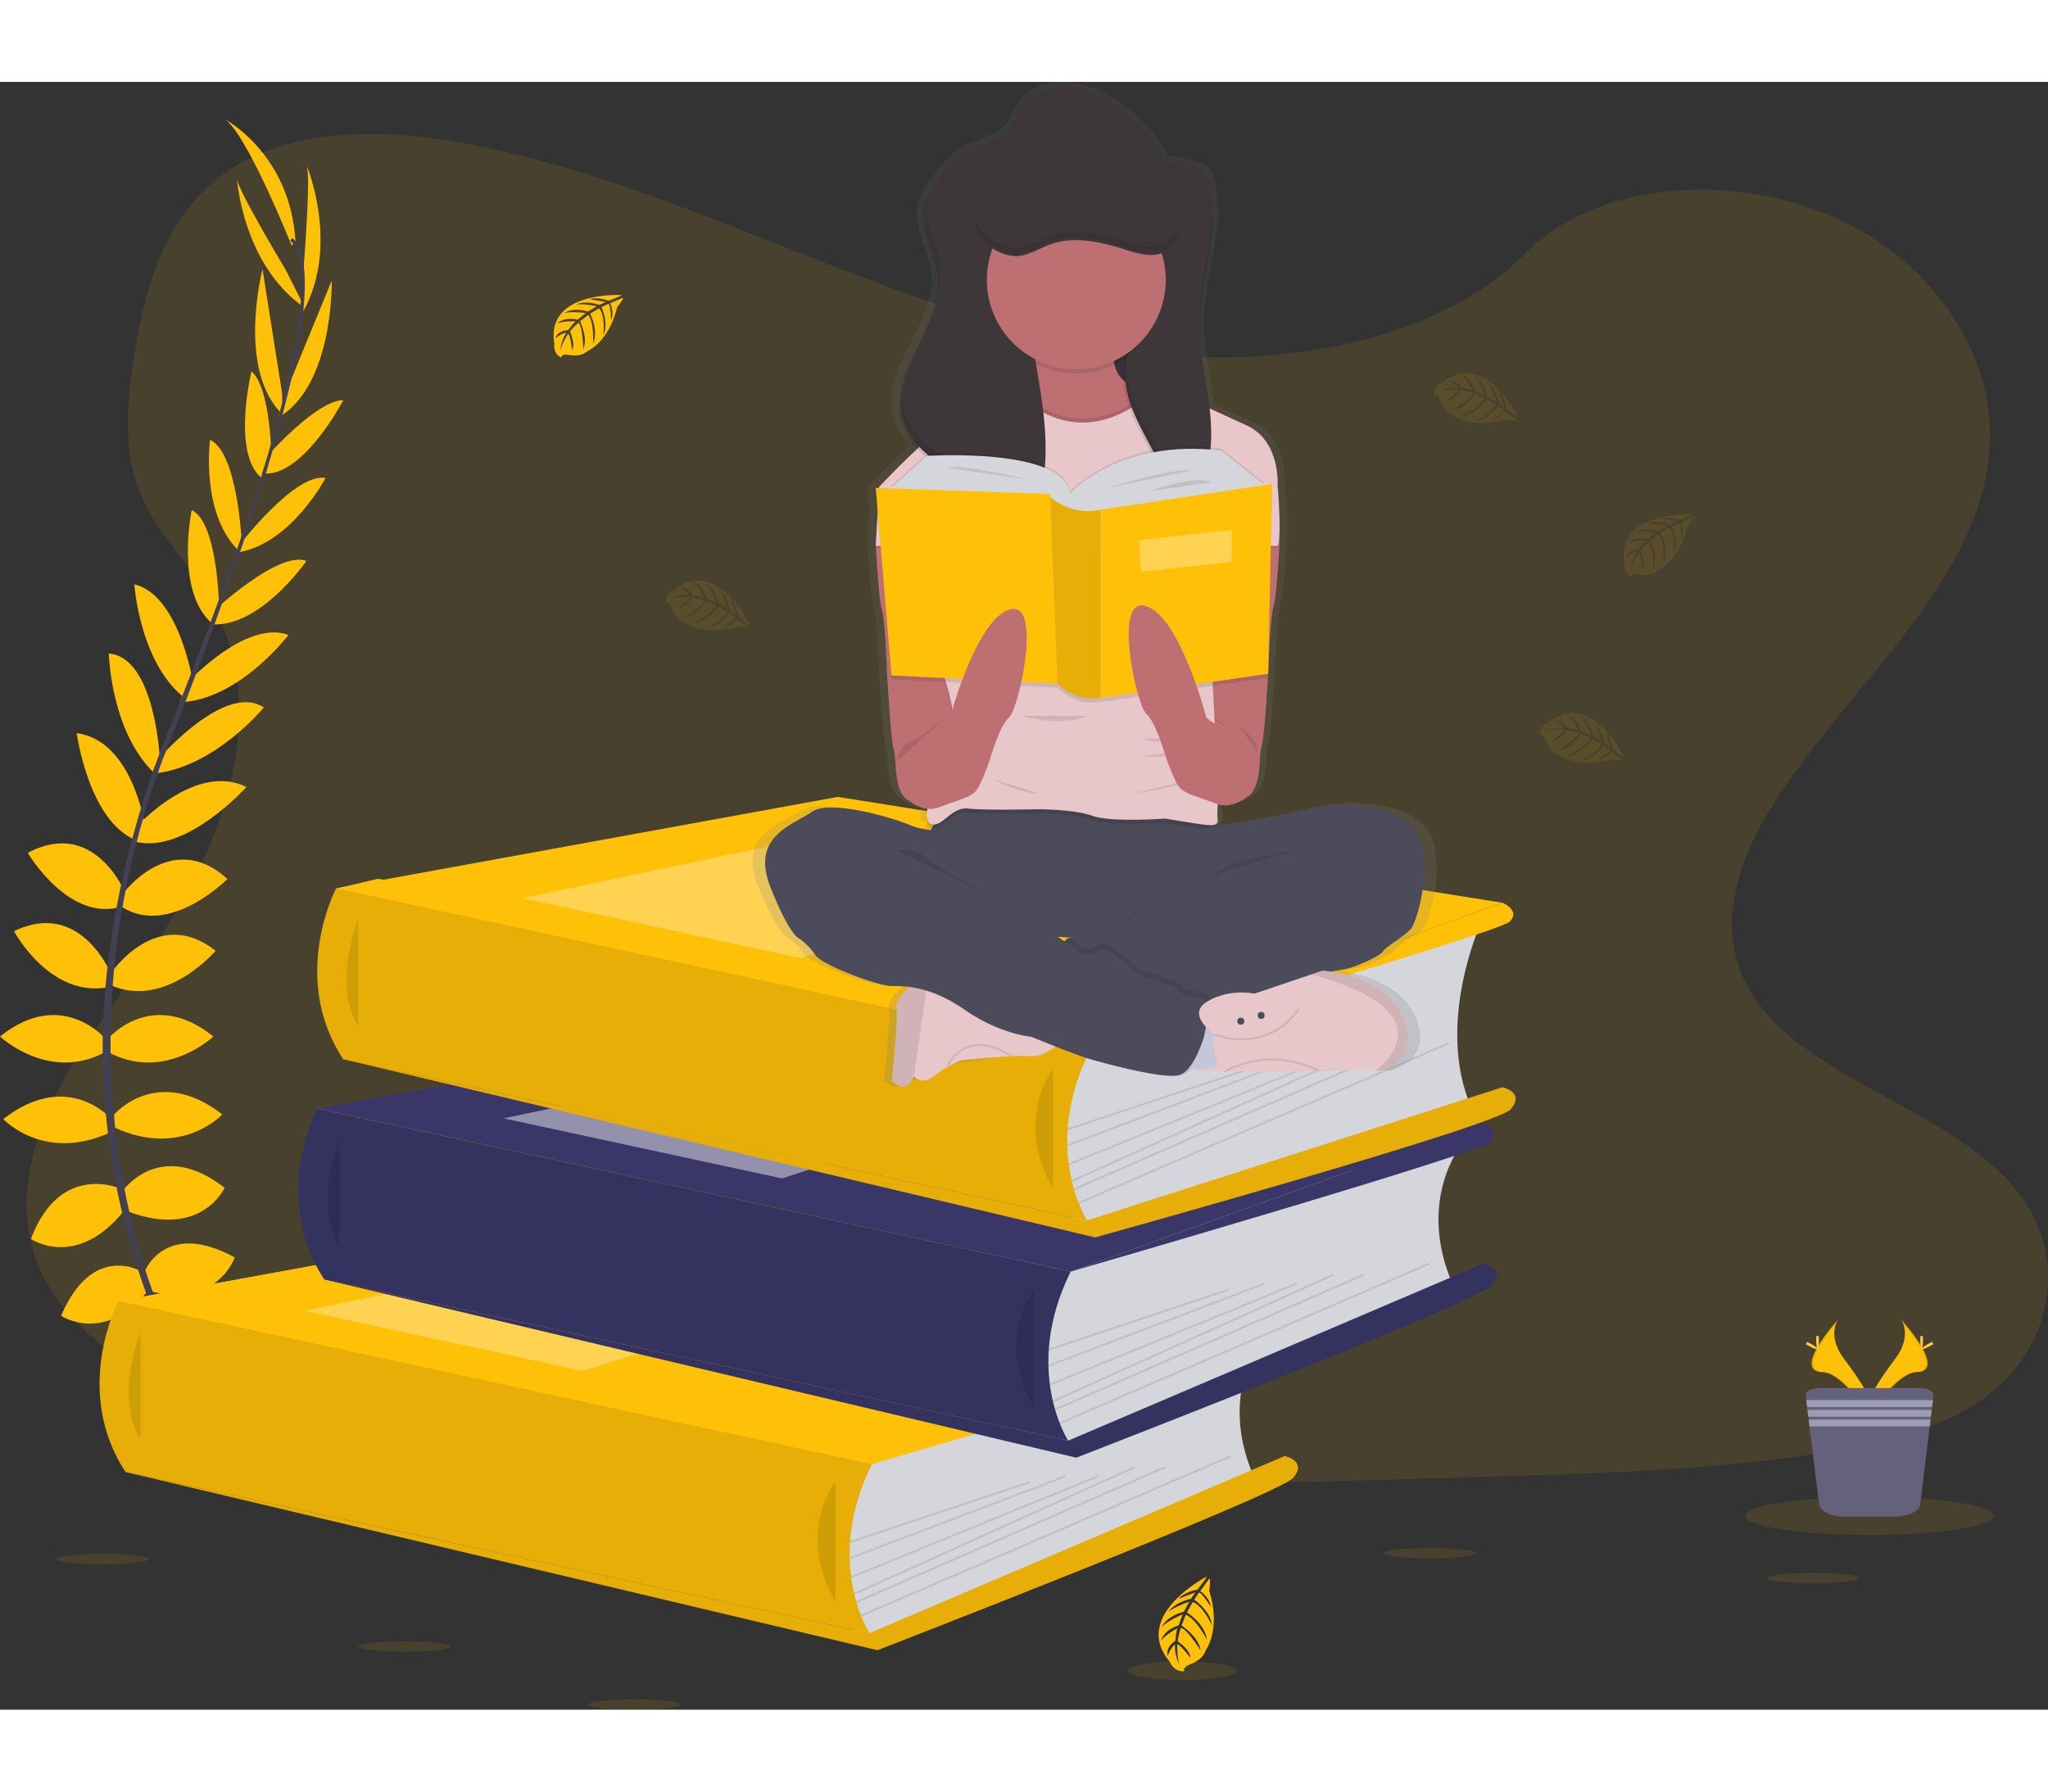 <svg id="2cf41747-0c0c-4d70-aad4-093c093adad4" data-name="Layer 1" xmlns="http://www.w3.org/2000/svg" xmlns:xlink="http://www.w3.org/1999/xlink" width="800" height="700" viewBox="0 0 1022.84 813.16"><rect x="0" y="0" width="1022.84" height="813.16" fill="#333333" stroke="none"/><defs><linearGradient id="3cf802be-0480-4c68-848a-073112220499" x1="635.22" y1="545.34" x2="635.22" y2="43.42" gradientUnits="userSpaceOnUse"><stop offset="0" stop-color="gray" stop-opacity="0.25"/><stop offset="0.54" stop-color="gray" stop-opacity="0.12"/><stop offset="1" stop-color="gray" stop-opacity="0.1"/></linearGradient></defs><title>book lover</title><path d="M688.44,180.84c-64.72-2.25-126.37-23.14-185.23-46S386.05,86.65,322.88,74.54c-40.63-7.79-87.1-8.89-119.83,12.89-31.51,21-41.69,57.15-47.16,90.73-4.12,25.26-6.54,51.84,4.75,75.49,7.83,16.42,21.74,30.22,31.35,46,33.47,54.72,9.82,122.2-26.45,175.63-17,25.07-36.75,49-49.87,75.66s-19.2,57.25-7.72,84.47c11.39,27,38.52,47.24,67.9,61.49,59.69,28.95,130,37.23,198.61,41.92,151.83,10.39,304.46,5.89,456.69,1.39,56.34-1.67,112.92-3.36,168.34-12.07,30.78-4.84,62.55-12.51,84.9-31.05,28.36-23.53,35.39-63.38,16.39-92.88-31.89-49.49-120-61.78-142.32-114.9-12.26-29.23.34-61.79,18.16-88.91,38.24-58.16,102.33-109.19,105.71-175.67,2.32-45.67-28.5-91.39-76.14-113C956.26,89,887,91.88,850.18,129.37,812.24,168,745.58,182.82,688.44,180.84Z" transform="translate(-88.58 -43.42)" fill="#ffc107" opacity="0.1"/><polygon points="435.45 690.5 93.17 688.83 59.16 609.06 179.42 600.33 158.46 512.87 396.32 482.04 168.55 402.86 188.67 398.08 554.92 457.83 534.75 594.32 505.92 669.33 435.45 690.5" fill="#ffc107"/><path d="M187,698.84s21-3.36,33.6,11.48c0,0-9.24,7.28-29.12-2.8Z" transform="translate(-88.58 -43.42)" fill="#ffc107"/><path d="M184.8,698.51S171.4,715,178,733.36c0,0,10.92-4.37,12.11-26.63Z" transform="translate(-88.58 -43.42)" fill="#ffc107"/><path d="M172.76,671.4s8.4-15.41,42,6.16c0,0-4.48,10.36-19.32,9.52S176.68,679.52,172.76,671.4Z" transform="translate(-88.58 -43.42)" fill="#ffc107"/><path d="M170.59,670.29s-17.43-2-19.12,37.9c0,0,11.05,2.29,18.9-10.33S175,678.16,170.59,670.29Z" transform="translate(-88.58 -43.42)" fill="#ffc107"/><path d="M160.44,638.46s9.8-27.16,45.36-7.84c0,0-8.12,24.92-41.72,17.08Z" transform="translate(-88.58 -43.42)" fill="#ffc107"/><path d="M149.52,597.86s18.48-27.44,51.24-2c0,0-11.48,25.76-48.44,11.76Z" transform="translate(-88.58 -43.42)" fill="#ffc107"/><path d="M145.6,559.22s21.56-25.21,54,0c0,0-20.44,22.12-54,6.44Z" transform="translate(-88.58 -43.42)" fill="#ffc107"/><path d="M142.24,521.69s21.84-26.32,52.92-1.4c0,0-24.64,23.24-52.92,7.56Z" transform="translate(-88.58 -43.42)" fill="#ffc107"/><path d="M144.2,488.37s23-33.88,52.08-10.92c0,0-24.64,29.12-52.08,17.36Z" transform="translate(-88.58 -43.42)" fill="#ffc107"/><path d="M149.52,449.45s24.36-33.6,52.64-7.84c0,0-28.84,29.12-52.64,14Z" transform="translate(-88.58 -43.42)" fill="#ffc107"/><path d="M157.64,414.66s28.84-31.58,54-19c0,0-30.05,33.54-55.26,27.38Z" transform="translate(-88.58 -43.42)" fill="#ffc107"/><path d="M167.72,381.68S201,343,220.36,355.92c0,0-24.52,30-55,33Z" transform="translate(-88.58 -43.42)" fill="#ffc107"/><path d="M182.27,343.43s29.13-31.58,50.41-23.74c0,0-24.92,32.76-54.32,33.6Z" transform="translate(-88.58 -43.42)" fill="#ffc107"/><path d="M195.44,307.65s32.2-30.24,46.2-24.92c0,0-23.24,33.6-47.6,31.64Z" transform="translate(-88.58 -43.42)" fill="#ffc107"/><path d="M208.32,274.61s27.72-36.13,42.85-33.33c0,0-16.81,32.21-42.85,37Z" transform="translate(-88.58 -43.42)" fill="#ffc107"/><path d="M222.3,230.06s24.5-27.69,37.74-27.63c0,0-19.34,37-38.75,36.66Z" transform="translate(-88.58 -43.42)" fill="#ffc107"/><path d="M230.58,200.4l23.67-57.68s1.18,52.14-26.68,68.38Z" transform="translate(-88.58 -43.42)" fill="#ffc107"/><path d="M240.19,136.79s3.92-48.17,1.4-52.09c0,0,16.92,40.05-1.56,73.37Z" transform="translate(-88.58 -43.42)" fill="#ffc107"/><path d="M159.52,637.82s-24.54-15.21-40.43,22c0,0,21.84,14.5,43.32-12.51Z" transform="translate(-88.58 -43.42)" fill="#ffc107"/><path d="M148.73,596.31s-30.1-13.73-44.7,25.12c0,0,23.25,16,47.44-15.3Z" transform="translate(-88.58 -43.42)" fill="#ffc107"/><path d="M144.2,561.53s-21.56-25.21-54,0c0,0,20.44,22.12,54,6.44Z" transform="translate(-88.58 -43.42)" fill="#ffc107"/><path d="M141.5,521.69s-21.84-26.32-52.92-1.4c0,0,24.64,23.24,52.92,7.56Z" transform="translate(-88.58 -43.42)" fill="#ffc107"/><path d="M144.2,489.33s-15.32-37.95-48.62-21.63c0,0,18,33.65,47.26,27.93Z" transform="translate(-88.58 -43.42)" fill="#ffc107"/><path d="M151.45,449.26s-15.23-38.61-49-20.71c0,0,20.68,35.39,47.5,26.67Z" transform="translate(-88.58 -43.42)" fill="#ffc107"/><path d="M160.89,414.85s-6-42.33-34-46.12c0,0,5.94,44.64,30.23,53.75Z" transform="translate(-88.58 -43.42)" fill="#ffc107"/><path d="M168.43,381.76s-2.34-51-25.49-52.78c0,0,.78,38.71,22.88,60Z" transform="translate(-88.58 -43.42)" fill="#ffc107"/><path d="M184.67,342s-6.9-42.41-29-47.59c0,0,2.74,41.07,26.81,58Z" transform="translate(-88.58 -43.42)" fill="#ffc107"/><path d="M198.06,308s-.23-44.18-13.73-50.67c0,0-8.37,40,9.82,56.31Z" transform="translate(-88.58 -43.42)" fill="#ffc107"/><path d="M209.35,274.11s-1.89-45.49-15.87-51.9c0,0-4.78,36,13.78,54.88Z" transform="translate(-88.58 -43.42)" fill="#ffc107"/><path d="M224.25,233.69s-.08-37-10.06-45.68c0,0-9.92,40.53,4.85,53.12Z" transform="translate(-88.58 -43.42)" fill="#ffc107"/><path d="M229.41,198.58,219.7,137s-13.19,50.46,10.17,72.7Z" transform="translate(-88.58 -43.42)" fill="#ffc107"/><path d="M231.3,137.37s-24.92-41.4-24.41-46c0,0,2.65,43.39,34,65Z" transform="translate(-88.58 -43.42)" fill="#ffc107"/><path d="M234.22,125.14s-23.52-58.8-34.16-63.56c0,0,33.6,17.08,36.12,61.88Z" transform="translate(-88.58 -43.42)" fill="#ffc107"/><path d="M221.17,239.44l-1.61-.49c19.85-64.73,24.8-106,13.95-116.35l1.15-1.22C246.17,132.3,241.5,173.12,221.17,239.44Z" transform="translate(-88.58 -43.42)" fill="#444053"/><path d="M166.51,391l-2.38-.85c2.11-5.93,4.38-11.95,6.76-17.88,20.72-51.64,38.36-99.68,49.67-136.56l2.07-1c-11.33,36.95-28.66,86.83-49.4,138.54C170.86,379.07,168.6,385.06,166.51,391Z" transform="translate(-88.58 -43.42)" fill="#444053"/><path d="M216.59,747.28c-.32-.35-32.49-36.58-54.92-98.43A364.18,364.18,0,0,1,140,536.07c-1.54-48.13,8.56-101.87,25.86-150.69l1.88,2.2c-38.84,109.57-23.41,203.46-2.94,260,22.19,61.29,54,97.12,54.31,97.48Z" transform="translate(-88.58 -43.42)" fill="#444053"/><path d="M719.31,670.36s-22.67,27.67-4.67,69.5l-181,78.5L516.27,822l-8-35,5.35-44.17V718.69Z" transform="translate(-88.58 -43.42)" fill="#d5d6db"/><polygon points="59.16 609.06 309.68 563.39 641.63 616.27 435.45 690.5 59.16 609.06" fill="#ffc107"/><polygon points="59.16 609.06 309.68 563.39 641.63 616.27 435.45 690.5 59.16 609.06" fill="#ffc107"/><path d="M147.74,652.47s-23.43,44.39,3.57,85.39l371.5,80.5S499.75,783,524,733.92Z" transform="translate(-88.58 -43.42)" fill="#ffc107"/><path d="M147.74,652.47s-23.43,44.39,3.57,85.39l371.5,80.5S499.75,783,524,733.92Z" transform="translate(-88.58 -43.42)" opacity="0.1"/><path d="M158.81,667.86s-13.39,32.48,0,53.5" transform="translate(-88.58 -43.42)" opacity="0.1"/><path d="M522.81,818.36l207.4-88.5s11.6,2.5,4.1,11-207.5,86-207.5,86l-375.5-89Z" transform="translate(-88.58 -43.42)" fill="#ffc107"/><path d="M522.81,818.36l207.4-88.5s11.6,2.5,4.1,11-207.5,86-207.5,86l-375.5-89Z" transform="translate(-88.58 -43.42)" opacity="0.1"/><path d="M505.81,742.86s-20,24,0,60" transform="translate(-88.58 -43.42)" opacity="0.1"/><rect x="510.68" y="757.36" width="94.57" height="1" transform="translate(-299.77 172.15) rotate(-18.45)" opacity="0.1"/><rect x="509.35" y="759.86" width="115.23" height="1" transform="translate(-321.85 207.81) rotate(-20.82)" opacity="0.1"/><rect x="508.7" y="764.61" width="133.56" height="1" transform="translate(-335.51 231.58) rotate(-22.26)" opacity="0.1"/><rect x="508.37" y="766.53" width="153.74" height="1" transform="translate(-352.49 265.59) rotate(-24.31)" opacity="0.1"/><rect x="509.21" y="768.64" width="168.15" height="1" transform="translate(-346.96 258.59) rotate(-23.61)" opacity="0.1"/><rect x="510.33" y="769.26" width="201.22" height="1" transform="translate(-343.72 261.93) rotate(-23.36)" opacity="0.1"/><polygon points="152.23 613.94 328.23 576.94 435.45 597.44 291.23 643.94 152.23 613.94" fill="#fff" opacity="0.3"/><path d="M730.21,659.69s9.1,3.67,3.76,9.34S524,733.92,524,733.92Z" transform="translate(-88.58 -43.42)" fill="#ffc107"/><path d="M818.6,574.18s-22.66,27.66-4.66,69.5l-181,78.5-17.37,3.66-8-35L613,646.68V622.51Z" transform="translate(-88.58 -43.42)" fill="#d5d6db"/><polygon points="158.46 512.87 408.97 467.21 740.93 520.09 534.75 594.32 158.46 512.87" fill="#3a3768"/><path d="M247,556.29s-23.44,44.39,3.56,85.39l371.5,80.5s-23.05-35.39,1.23-84.45Z" transform="translate(-88.58 -43.42)" fill="#3a3768"/><path d="M247,556.29s-23.44,44.39,3.56,85.39l371.5,80.5s-23.05-35.39,1.23-84.45L505.81,612.3Z" transform="translate(-88.58 -43.42)" opacity="0.1"/><path d="M258.1,571.68s-13.38,32.47,0,53.5" transform="translate(-88.58 -43.42)" opacity="0.1"/><path d="M622.1,722.18l207.41-88.5s11.59,2.5,4.09,11-207.5,86-207.5,86l-375.5-89Z" transform="translate(-88.58 -43.42)" fill="#3a3768"/><path d="M622.1,722.18l207.41-88.5s11.59,2.5,4.09,11-207.5,86-207.5,86l-375.5-89Z" transform="translate(-88.58 -43.42)" opacity="0.1"/><path d="M605.1,646.68s-20,24,0,60" transform="translate(-88.58 -43.42)" opacity="0.1"/><rect x="609.97" y="661.18" width="94.57" height="1" transform="translate(-264.22 198.64) rotate(-18.45)" opacity="0.1"/><rect x="608.65" y="663.68" width="115.23" height="1" transform="translate(-281.17 236.83) rotate(-20.82)" opacity="0.1"/><rect x="608" y="668.43" width="133.56" height="1" transform="translate(-291.68 262.02) rotate(-22.26)" opacity="0.1"/><rect x="607.66" y="670.34" width="153.74" height="1" transform="translate(-304.07 297.94) rotate(-24.31)" opacity="0.1"/><rect x="608.51" y="672.45" width="168.15" height="1" transform="translate(-300.13 290.3) rotate(-23.61)" opacity="0.1"/><rect x="609.63" y="673.07" width="201.22" height="1" transform="translate(-297.44 293.41) rotate(-23.36)" opacity="0.1"/><polygon points="251.53 517.76 427.53 480.76 534.75 501.26 390.53 547.76 251.53 517.76" fill="#fff" opacity="0.45"/><path d="M829.51,563.51s9.09,3.67,3.76,9.33-209.94,64.89-209.94,64.89Z" transform="translate(-88.58 -43.42)" fill="#3a3768"/><path d="M828,464.15s-22.67,49.67-4.67,91.5l-181,56.5L625,615.82l-8-35,5.35-44.17V512.48Z" transform="translate(-88.58 -43.42)" fill="#d5d6db"/><polygon points="167.89 402.85 418.41 357.18 750.37 410.06 544.18 484.29 167.89 402.85" fill="#ffc107"/><path d="M256.47,446.26S233,490.65,260,531.65l371.5,80.5s-23.06-35.39,1.22-84.44Z" transform="translate(-88.58 -43.42)" fill="#ffc107"/><path d="M256.47,446.26S233,490.65,260,531.65l371.5,80.5s-23.06-35.39,1.22-84.44Z" transform="translate(-88.58 -43.42)" opacity="0.1"/><path d="M267.54,461.65s-13.39,32.48,0,53.5" transform="translate(-88.58 -43.42)" opacity="0.1"/><path d="M631.54,612.15l207.4-66.5s11.6,2.5,4.1,11-207.5,64-207.5,64l-375.5-89Z" transform="translate(-88.58 -43.42)" fill="#ffc107"/><path d="M631.54,612.15l207.4-66.5s11.6,2.5,4.1,11-207.5,64-207.5,64l-375.5-89Z" transform="translate(-88.58 -43.42)" opacity="0.1"/><path d="M614.54,536.65s-20,24,0,60" transform="translate(-88.58 -43.42)" opacity="0.1"/><rect x="619.41" y="551.15" width="94.57" height="1" transform="translate(-228.91 195.97) rotate(-18.45)" opacity="0.1"/><rect x="618.08" y="553.65" width="115.23" height="1" transform="translate(-241.44 233) rotate(-20.82)" opacity="0.1"/><rect x="617.43" y="558.4" width="133.56" height="1" transform="translate(-249.3 257.4) rotate(-22.26)" opacity="0.1"/><rect x="617.1" y="560.32" width="153.74" height="1" transform="translate(-257.94 292.06) rotate(-24.31)" opacity="0.1"/><rect x="617.95" y="562.43" width="168.15" height="1" transform="translate(-255.27 284.87) rotate(-23.61)" opacity="0.1"/><rect x="619.07" y="563.05" width="201.22" height="1" transform="translate(-253.04 288.14) rotate(-23.36)" opacity="0.1"/><polygon points="260.96 407.73 436.96 370.73 544.18 391.23 399.96 437.73 260.96 407.73" fill="#fff" opacity="0.3"/><path d="M838.94,453.48s9.1,3.67,3.76,9.34-209.94,64.89-209.94,64.89Z" transform="translate(-88.58 -43.42)" fill="#ffc107"/><path d="M399,149.92s-38-2.29-33.56,24.37c0,0-.89,4.71,3.38,6.85,0,0,.07-2,3.9-1.31a17.05,17.05,0,0,0,4.14.2,8.62,8.62,0,0,0,5.05-2.08h0s10.69-4.42,14.85-21.9c0,0,3.08-3.81,3-4.79L393.32,154s2.19,4.63.47,8.48c0,0-.21-8.31-1.45-8.12-.25,0-3.33,1.61-3.33,1.61s3.77,8.07.92,13.93c0,0,1.08-9.94-2.1-13.35l-4.52,2.64s4.41,8.33,1.42,15.13c0,0,.77-10.43-2.37-14.49l-4.1,3.2s4.15,8.21,1.62,13.85c0,0-.33-12.14-2.5-13.06,0,0-3.59,3.16-4.13,4.46,0,0,2.84,6,1.07,9.11,0,0-1.07-8.09-2-8.13,0,0-3.57,5.36-3.94,9a19.46,19.46,0,0,1,3.07-9.54,10.71,10.71,0,0,0-5.46,2.83s.55-3.79,6.35-4.12c0,0,2.95-4.07,3.74-4.31,0,0-5.77-.49-9.26,1.06,0,0,3.08-3.57,10.31-2l4-3.3s-7.58-1-10.8.11c0,0,3.71-3.16,11.89-.86l4.41-2.63s-6.47-1.39-10.32-.89c0,0,4.06-2.19,11.61.18l3.14-1.41s-4.73-.93-6.12-1.08-1.46-.53-1.46-.53a16.51,16.51,0,0,1,8.9,1S399.13,150.34,399,149.92Z" transform="translate(-88.58 -43.42)" fill="#ffc107"/><path d="M933.6,259.5s-38-2.29-33.56,24.37c0,0-.89,4.71,3.38,6.85,0,0,.07-2,3.9-1.31a17.62,17.62,0,0,0,4.14.2,8.59,8.59,0,0,0,5-2.08h0s10.7-4.42,14.85-21.9c0,0,3.08-3.81,3-4.79l-6.42,2.74s2.19,4.63.47,8.48c0,0-.21-8.31-1.44-8.12-.25,0-3.34,1.61-3.34,1.61s3.77,8.07.93,13.93c0,0,1.08-9.94-2.11-13.35l-4.52,2.64s4.41,8.33,1.42,15.13c0,0,.77-10.43-2.37-14.49l-4.09,3.2s4.14,8.21,1.61,13.85c0,0-.33-12.14-2.5-13.06,0,0-3.58,3.16-4.13,4.46,0,0,2.84,6,1.08,9.11,0,0-1.08-8.09-2-8.13,0,0-3.57,5.36-3.94,9a19.4,19.4,0,0,1,3.08-9.54,10.76,10.76,0,0,0-5.47,2.83s.56-3.79,6.35-4.12c0,0,2.95-4.07,3.74-4.32,0,0-5.76-.48-9.26,1.07,0,0,3.08-3.57,10.31-2l4-3.3s-7.59-1-10.8.11c0,0,3.7-3.16,11.89-.86l4.4-2.63s-6.47-1.39-10.32-.89c0,0,4.06-2.19,11.61.18l3.15-1.41s-4.74-.93-6.13-1.08-1.46-.53-1.46-.53a16.39,16.39,0,0,1,8.9,1S933.72,259.92,933.6,259.5Z" transform="translate(-88.58 -43.42)" fill="#ffc107" opacity="0.1"/><path d="M463,314.62s-16.56-34.33-37.64-17.41c0,0-4.55,1.52-4.33,6.29,0,0,1.75-.91,3,2.77a17.72,17.72,0,0,0,1.84,3.7,8.63,8.63,0,0,0,4.29,3.4h0s9.07,7.18,26.36,2.28c0,0,4.83.83,5.62.25l-5.52-4.27s-3,4.17-7.18,4.54c0,0,7.16-4.23,6.39-5.21-.16-.2-3-2.13-3-2.13s-5.21,7.23-11.71,7.6c0,0,9.2-3.9,10.62-8.35l-4.5-2.66s-5.13,7.92-12.52,8.62c0,0,9.48-4.41,11.49-9.13l-4.78-2s-5.15,7.62-11.31,8.17c0,0,10.44-6.21,10.18-8.56,0,0-4.51-1.58-5.91-1.43,0,0-3.82,5.39-7.42,5.39,0,0,6.53-4.89,6.13-5.68,0,0-6.42-.5-9.8,1a19.47,19.47,0,0,1,9.83-2,10.77,10.77,0,0,0-5.14-3.39s3.58-1.36,6.69,3.53c0,0,5,.59,5.59,1.16,0,0-2.39-5.26-5.44-7.55,0,0,4.62.93,6.73,8l4.85,1.92s-2.79-7.12-5.36-9.37c0,0,4.56,1.69,6.55,10l4.44,2.56s-1.93-6.33-4.25-9.44c0,0,3.89,2.48,5.5,10.22l2.77,2.06s-1.5-4.59-2-5.87-.25-1.54-.25-1.54a16.41,16.41,0,0,1,3.48,8.25S462.64,314.92,463,314.62Z" transform="translate(-88.58 -43.42)" fill="#ffc107" opacity="0.1"/><path d="M846.78,211s-16.55-34.33-37.64-17.41c0,0-4.54,1.52-4.33,6.29,0,0,1.76-.9,3,2.77a17.34,17.34,0,0,0,1.85,3.71,8.58,8.58,0,0,0,4.28,3.39h0s9.08,7.18,26.36,2.29c0,0,4.83.82,5.63.24L840.44,208s-3,4.18-7.17,4.55c0,0,7.15-4.24,6.38-5.22-.16-.2-3-2.13-3-2.13s-5.2,7.23-11.71,7.6c0,0,9.21-3.9,10.63-8.34L831,201.82s-5.12,7.91-12.52,8.62c0,0,9.48-4.42,11.5-9.14l-4.79-2s-5.15,7.63-11.3,8.17c0,0,10.43-6.21,10.17-8.55,0,0-4.5-1.59-5.9-1.43,0,0-3.82,5.38-7.43,5.38,0,0,6.54-4.89,6.14-5.68,0,0-6.42-.5-9.81,1a19.46,19.46,0,0,1,9.83-2,10.71,10.71,0,0,0-5.13-3.39s3.58-1.36,6.69,3.53c0,0,5,.6,5.59,1.17,0,0-2.39-5.27-5.45-7.56,0,0,4.62.94,6.73,8.05l4.86,1.92s-2.79-7.13-5.36-9.38c0,0,4.56,1.69,6.54,10l4.45,2.56s-1.94-6.32-4.26-9.44c0,0,3.9,2.48,5.5,10.22l2.77,2.06s-1.49-4.59-2-5.87-.25-1.53-.25-1.53a16.45,16.45,0,0,1,3.47,8.25S846.47,211.32,846.78,211Z" transform="translate(-88.58 -43.42)" fill="#ffc107" opacity="0.1"/><path d="M899.67,380.81S883.12,346.47,862,363.39c0,0-4.54,1.52-4.33,6.29,0,0,1.76-.9,3,2.77a17.33,17.33,0,0,0,1.84,3.71,8.58,8.58,0,0,0,4.28,3.39h0s9.08,7.19,26.37,2.29c0,0,4.82.83,5.62.24l-5.52-4.27s-3,4.18-7.18,4.55c0,0,7.15-4.24,6.38-5.22-.16-.2-3-2.13-3-2.13s-5.2,7.23-11.71,7.61c0,0,9.21-3.91,10.63-8.35l-4.51-2.66s-5.12,7.92-12.52,8.62c0,0,9.48-4.42,11.5-9.14l-4.79-2s-5.15,7.62-11.3,8.17c0,0,10.44-6.21,10.18-8.56,0,0-4.51-1.59-5.91-1.43,0,0-3.82,5.38-7.43,5.38,0,0,6.54-4.89,6.14-5.68,0,0-6.42-.5-9.81,1a19.52,19.52,0,0,1,9.84-2,10.69,10.69,0,0,0-5.14-3.39s3.58-1.37,6.69,3.53c0,0,5,.59,5.59,1.16,0,0-2.39-5.26-5.44-7.56,0,0,4.62.94,6.73,8.05l4.85,1.92s-2.79-7.13-5.36-9.37c0,0,4.56,1.68,6.54,10l4.45,2.55s-1.94-6.32-4.26-9.44c0,0,3.9,2.48,5.51,10.23l2.77,2s-1.5-4.59-2-5.87-.25-1.53-.25-1.53a16.35,16.35,0,0,1,3.47,8.25S899.36,381.11,899.67,380.81Z" transform="translate(-88.58 -43.42)" fill="#ffc107" opacity="0.1"/><ellipse cx="201.95" cy="781.59" rx="22.99" ry="2.57" fill="#ffc107" opacity="0.1"/><ellipse cx="51.24" cy="737.91" rx="22.99" ry="2.57" fill="#ffc107" opacity="0.1"/><ellipse cx="316.83" cy="810.6" rx="22.99" ry="2.57" fill="#ffc107" opacity="0.1"/><ellipse cx="905.53" cy="747.41" rx="22.99" ry="2.57" fill="#ffc107" opacity="0.1"/><ellipse cx="714.22" cy="734.94" rx="22.99" ry="2.57" fill="#ffc107" opacity="0.1"/><ellipse cx="590.46" cy="793.66" rx="27.19" ry="4.67" fill="#ffc107" opacity="0.1"/><path d="M691.17,790.14s-37.86,19.56-18.3,42.6c0,0,1.84,5,7.16,4.65,0,0-1.06-1.94,3-3.49a19.51,19.51,0,0,0,4.09-2.17,9.61,9.61,0,0,0,3.66-4.89h0s7.74-10.36,1.74-29.53c0,0,.78-5.42.1-6.3l-4.6,6.31s4.75,3.19,5.3,7.88c0,0-5-7.87-6-7-.22.18-2.28,3.45-2.28,3.45s8.24,5.59,8.85,12.85c0,0-4.64-10.17-9.65-11.62L681.37,808s9,5.48,10,13.72c0,0-5.23-10.45-10.57-12.56l-2.11,5.41s8.68,5.52,9.48,12.38c0,0-7.26-11.47-9.87-11.11,0,0-1.64,5.08-1.42,6.65,0,0,6.13,4.1,6.24,8.13,0,0-5.66-7.15-6.53-6.68,0,0-.36,7.19,1.38,10.93,0,0-3-5.34-2.51-10.93a12,12,0,0,0-3.63,5.84s-1.63-3.95,3.74-7.59c0,0,.51-5.59,1.13-6.28,0,0-5.81,2.84-8.28,6.32,0,0,.91-5.19,8.79-7.77l2-5.48s-7.88,3.34-10.31,6.28c0,0,1.75-5.15,10.93-7.62l2.72-5s-7,2.36-10.42,5c0,0,2.65-4.43,11.26-6.47l2.21-3.15s-5.08,1.81-6.5,2.46-1.7.33-1.7.33a18.39,18.39,0,0,1,9.11-4.14S691.52,790.48,691.17,790.14Z" transform="translate(-88.58 -43.42)" fill="#ffc107"/><path d="M803.54,420.71C797,402.94,761,401.27,745.38,405.8c-11.1,3.23-34.5,6.87-47,8.7l-.81-.77c1.62-.48,1.66-1.66,1.46-3.41a53.37,53.37,0,0,1,.1-6.92c7.66,2.38,14.48-3.25,14.48-3.25h0c9-4,6.58-21.12,8.3-25.8,1.29-3.5,2.68-24.12,3.3-34.4l.13,0,.07-3.45c.09-1.49.13-2.36.13-2.36s.88-25.14,2.6-30.23c1.6-4.68,2.9-28.26,3.1-32,0-.32,0-.49,0-.49l-.13-2.18c.09-1.59.13-3.36.12-5.22,0-8.55-.89-19.32-1-21.06,0-.25,0-.55,0-.91.07-3.65-.39-21.93-15.94-28.84-5.73-2.56-12.62-5.61-19.29-8.58-1.72-14.85-5.65-29.62-5.31-44.58,0-2.25.2-4.5.42-6.74,0,.65-.07,1.31-.08,2,0,1.45,0,2.91,0,4.36.59-18.71,7.66-37.52,7-55.83-.06,1.79-.19,3.59-.36,5.39a58.13,58.13,0,0,0-1.92-18.39c-.6-2.11-1.41-4.29-3.14-5.7a12.93,12.93,0,0,0-5.48-2.17,110.21,110.21,0,0,0-14.39-2.68A22.22,22.22,0,0,0,668.5,74c-10.14-13.92-25.16-27-42.92-30-8.91-1.5-19.16-.25-25.22,6.12a18.92,18.92,0,0,0-1.78,1.8c-3.26,3.89-4.66,9-8,12.88-.22.26-.47.5-.71.75-6.54,5.85-16.73,7.07-24,12.32A28.81,28.81,0,0,0,562.28,81a60.88,60.88,0,0,0-7.84,9.53c-3.27,4.6-6.63,9.39-7.67,14.88-2.09,11,5.4,21.43,6.79,32.5,3.1,24.77-24.31,46.75-19.12,71.19a32.6,32.6,0,0,0,8.82,15.83C532.57,234.61,523.47,244,523.47,244l0,.56-1.69,0,.17,2h-.17l.93,10.85-.93,15.8s0,.17,0,.49v.08l0,.43s0,.17,0,.49h.06c.31,5.79,1.54,26.61,3,31,1.72,5.09,2.59,30.23,2.59,30.23s1.9,35.53,3.64,40.23-.73,21.77,8.3,25.8h0a19,19,0,0,0,9.07,3.76c-.46,3.74-.17,6.45,1.32,7.3a4.36,4.36,0,0,0,2.1.6,22.29,22.29,0,0,0-1.63,2.85A42.36,42.36,0,0,1,539.75,414c-9.7-4-41.89-13-51.24-6.67s-31.85,12.07-21.46,37.55S482.28,471,482.28,471a37,37,0,0,1,8.31,8.35c3.12,4.69,32.19,15.42,39.46,15.42a71.19,71.19,0,0,1,9.25.46s-7.89,6.92-6.84,10.94-2.4,36.2-2.4,36.2,8,8.06,11.42-2.51l.12.16c.64.87,4.1,4.8,10.61-.16a59.48,59.48,0,0,1,8.46-5.36l31.52-4.46a89.24,89.24,0,0,1,9.87-.07c5,.41,9.91-2.55,13-4.84,6.53,2.48,13.87,5.19,17.36,6.18,7.08,2,39.62,10.73,47.23,8a10.57,10.57,0,0,0,4.1-2.92l7.26.23-3.4.68s6.62.11,15.62.23l-.38.22,11.29-.1c16.52.15,35.08.2,37.52-.35,3.82-.85,23.67-.25,29.52,0l1.63,0s21.81-4.35,12.81-26.48c-6.92-17-28.19-21.94-37.63-23.3,2.66-.53,4.95-.94,6.47-1.18,6.59-1,19.39-7,20.43-9.05s11.77-8,14.54-11.39S810.11,438.48,803.54,420.71ZM622.89,470.44l-1.07.35-.72.24-1.38,1.36c-1.1-.74-2.28-1.52-3.51-2.32C618.38,470.2,620.61,470.33,622.89,470.44Zm95.31,28.18h0Z" transform="translate(-88.58 -43.42)" fill="url(#3cf802be-0480-4c68-848a-073112220499)"/><path d="M686.65,365s15.3,40,24,36,6.34-21,8-25.66,3.5-40,3.5-40,.84-25,2.5-30.06c1.54-4.65,2.79-28.1,3-31.79,0-.32,0-.49,0-.49L726,244l-9.34-2.33-21.66,8-3,17.13-1.17,6.69-.5,2.85Z" transform="translate(-88.58 -43.42)" fill="#be6f72"/><path d="M691.69,358.3s14.6,11.95,19,13,7.1,10.37,7.1,10.37" transform="translate(-88.58 -43.42)" opacity="0.1"/><path d="M567,366.75s-15.3,40-24,36-6.34-21-8-25.66-3.5-40-3.5-40-.84-25-2.5-30.06c-1.54-4.65-2.79-28.1-3-31.79,0-.32,0-.49,0-.49l1.66-29,9.34-2.33,21.66,8,3,17.13,1.17,6.69.5,2.85Z" transform="translate(-88.58 -43.42)" fill="#be6f72"/><rect x="543.9" y="109.27" width="34.15" height="53.23" fill="#3e373a"/><rect x="543.9" y="109.27" width="34.15" height="53.23" opacity="0.1"/><path d="M561,406.59s-11.67,12.83-7.34,15.16,32.34,46,32.34,46,92,11.33,109.35-5.67,17-47.37,17-47.37-13.94,3-15.46,1.37-9.87-9.49-9.87-9.49S569,399.43,561,406.59Z" transform="translate(-88.58 -43.42)" fill="#4b4b5b"/><path d="M561,406.59s-11.67,12.83-7.34,15.16,32.34,46,32.34,46,92,11.33,109.35-5.67,17-47.37,17-47.37-13.94,3-15.46,1.37-9.87-9.49-9.87-9.49S569,399.43,561,406.59Z" transform="translate(-88.58 -43.42)" opacity="0.02"/><path d="M726.62,244.42l-30,24-9.07.66-3.33.24-55.93,4.1-58-4.24-8.63-.63-11-.8-23-22s16.28-17.44,30.54-29.21c5.62-4.65,10.93-8.41,14.8-9.89l.66-.23A16.46,16.46,0,0,0,580,202c11.26-11.61,21.67-40.26,21.67-40.26s49.67-25.66,43.67,8,22.33,25.34,22.33,25.34l9.34,4.26,3.69,1.69,9.41,4.31,21.23,9.74C728,222.75,726.62,244.42,726.62,244.42Z" transform="translate(-88.58 -43.42)" fill="#be6f72"/><circle cx="537.38" cy="101.06" r="44.67" opacity="0.1"/><path d="M726.69,276.24H526c0-.32,0-.49,0-.49l1.66-29s16.28-17.44,30.54-29.21l126-5,5.86-6.18,21.23,9.74c16.67,7.66,15.33,29.33,15.33,29.33S728.9,270.54,726.69,276.24Z" transform="translate(-88.58 -43.42)" opacity="0.1"/><path d="M726.69,275.24H526c0-.32,0-.49,0-.49l1.66-29s16.28-17.44,30.54-29.21l126-5,5.86-6.18,21.23,9.74c16.67,7.66,15.33,29.33,15.33,29.33S728.9,269.54,726.69,275.24Z" transform="translate(-88.58 -43.42)" fill="#e7c7ca"/><path d="M593.79,193.92s31.66,40.34,73.83-.83,4.67,91.83,4.67,91.83l-91,10.8Z" transform="translate(-88.58 -43.42)" opacity="0.1"/><path d="M593.79,195.92s31.66,40.34,73.83-.83,4.67,91.83,4.67,91.83l-91,10.8Z" transform="translate(-88.58 -43.42)" fill="#e7c7ca"/><path d="M680.65,203,684,254.09l3.59,17,2.74,13s7,100,5,105,1,9,1.42,11.66-.42,9.34-.09,12.34,0,4.33-7.66,3.26-18.34-2.93-18.34-2.93-27,2-36.33-1.33-27-3.34-27-3.34-26.67.67-35.33-.33-13.34,10.67-19,7.33,6.66-35.66,10.66-45-5.33-33-5.33-33l12-66.57L573,256.09V208.65l.66-.23A16.46,16.46,0,0,0,580,204l3,47.74,94,3.34V201.35" transform="translate(-88.58 -43.42)" opacity="0.1"/><path d="M680.65,201,684,252.09l3.59,17,2.74,13s7,100,5,105,1,9,1.42,11.66-.42,9.34-.09,12.34,0,4.33-7.66,3.26-18.34-2.93-18.34-2.93-27,2-36.33-1.33-27-3.34-27-3.34-26.67.67-35.33-.33-13.34,10.67-19,7.33,6.66-35.66,10.66-45-5.33-33-5.33-33l12-66.57L573,254.09V206.65l.66-.23A16.46,16.46,0,0,0,580,202l3,47.74,94,3.34V199.35" transform="translate(-88.58 -43.42)" fill="#e7c7ca"/><path d="M691.46,94.38c-.57-2.09-1.36-4.26-3-5.66a12.28,12.28,0,0,0-5.28-2.16A104.32,104.32,0,0,0,669.3,83.9a22.22,22.22,0,0,0-3-6.23C656.5,63.83,642,50.78,624.94,47.83c-8.93-1.55-19.28-.16-25,6.88-3.14,3.87-4.49,9-7.66,12.8-6.11,7.38-17.14,8.29-24.84,14-4.11,3-7.09,7.35-10,11.57-3.15,4.57-6.39,9.33-7.39,14.79-2,10.91,5.21,21.31,6.54,32.32,3,24.63-23.4,46.48-18.41,70.78,2.91,14.17,16,24.15,29.54,29.21,4.77,1.79,10.22,3.57,12.45,8.15,1,2,1.17,4.31,2.11,6.33,3.16,6.74,13.55,7,19.13,2.09s7.34-12.85,8-20.26c2.68-32.36-10.28-64.33-8.77-96.77.45-9.81,3.21-20.94,12-25.38,11.83-6,26.06,4,39.08,2.09a77.53,77.53,0,0,1,3.74,47.31c-2.07,8.63-5.65,17-5.91,25.9-.39,13.55,6.92,25.93,13.24,37.91a20.17,20.17,0,0,1,2.67,7.31,17.62,17.62,0,0,1-1.43,7.65c-3.57,9.61-9.73,18.53-10.43,28.76a4.65,4.65,0,0,0,.75,3.42,4.3,4.3,0,0,0,2.58,1.16c10.8,1.85,20.14-7.72,25.41-17.33A81.24,81.24,0,0,0,692.36,224c1.09-20.36-6.21-40.39-5.76-60.77C687.12,140.06,697.59,116.73,691.46,94.38Z" transform="translate(-88.58 -43.42)" opacity="0.1"/><path d="M692.46,93.38c-.57-2.09-1.36-4.26-3-5.66a12.28,12.28,0,0,0-5.28-2.16A104.32,104.32,0,0,0,670.3,82.9a22.22,22.22,0,0,0-3-6.23C657.5,62.83,643,49.78,625.94,46.83c-8.93-1.55-19.28-.16-25,6.88-3.14,3.87-4.49,9-7.66,12.8-6.11,7.38-17.14,8.29-24.84,14-4.11,3-7.09,7.35-10,11.57-3.15,4.57-6.39,9.33-7.39,14.79-2,10.91,5.21,21.31,6.54,32.32,3,24.63-23.4,46.48-18.41,70.78,2.91,14.17,16,24.15,29.54,29.21,4.77,1.79,10.22,3.57,12.45,8.15,1,2,1.17,4.31,2.11,6.33,3.16,6.74,13.55,7,19.13,2.09s7.34-12.85,8-20.26c2.68-32.36-10.28-64.33-8.77-96.77.45-9.81,3.21-20.94,12-25.38,11.83-6,26.06,4,39.08,2.09a77.53,77.53,0,0,1,3.74,47.31c-2.07,8.63-5.65,17-5.91,25.9-.39,13.55,6.92,25.93,13.24,37.91a20.17,20.17,0,0,1,2.67,7.31,17.62,17.62,0,0,1-1.43,7.65c-3.57,9.61-9.73,18.53-10.43,28.76a4.65,4.65,0,0,0,.75,3.42,4.3,4.3,0,0,0,2.58,1.16c10.8,1.85,20.14-7.72,25.41-17.33A81.24,81.24,0,0,0,693.36,223c1.09-20.36-6.21-40.39-5.76-60.77C688.12,139.06,698.59,115.73,692.46,93.38Z" transform="translate(-88.58 -43.42)" fill="#3e373a"/><polygon points="581.79 492.73 621.46 494 615.77 464.58 585.38 467.47 581.79 492.73" fill="#c3c7d9"/><path d="M793.29,466.42c-2.67,3.33-13,9.33-14,11.33s-13.33,8-19.67,9-26.33,5.34-30,7.67c-2.63,1.68-23.74,7-37.61,9.95a106.75,106.75,0,0,1-11.39,2.05c-6,.33-71.66-22-71.66-22l12.66-13,.7-.24c3.58-1.21,20.12-6.8,29.3-9.46,10.34-3,22.34-15.33,22.34-15.33s17.66-6,20-6.67-6-23.33-6-23.33,38.33-5.32,53.33-9.83,49.67-2.84,56,14.83S796,463.09,793.29,466.42Z" transform="translate(-88.58 -43.42)" fill="#4b4b5b"/><path d="M618.62,522.75s-7.66,8-15.33,7.34-34.49,2-34.49,2a53.77,53.77,0,0,0-13.51,7.83c-6.27,4.94-9.6,1-10.22.16l-.11-.16c-3.34,10.51-11,2.5-11,2.5s3.33-32,2.31-36,6.59-10.87,6.59-10.87l9-2.29,22.8-5.84,32.67,11.33Z" transform="translate(-88.58 -43.42)" fill="#e7c7ca"/><path d="M551.82,493.26l-6.75,46.82-.11-.16c-3.34,10.51-11,2.5-11,2.5s3.33-32,2.31-36,6.59-10.87,6.59-10.87Z" transform="translate(-88.58 -43.42)" opacity="0.1"/><path d="M599,360.08s17.66,6,33,0" transform="translate(-88.58 -43.42)" opacity="0.1"/><path d="M659.29,371.42s7.33,3.66,13,0" transform="translate(-88.58 -43.42)" opacity="0.1"/><path d="M659.29,380.1s12.33,1.65,14.67-1.68" transform="translate(-88.58 -43.42)" opacity="0.1"/><path d="M655.29,398.75s23.16-3,28.91-7" transform="translate(-88.58 -43.42)" opacity="0.1"/><path d="M584.62,391.75s13,7.33,22.67,7" transform="translate(-88.58 -43.42)" opacity="0.1"/><path d="M692,504.37a106.75,106.75,0,0,1-11.39,2.05c-6,.33-71.66-22-71.66-22l12.66-13,.7-.24c2,1.41,3.64,2.62,4.81,3.54,5.51,4.34,10.83-1.33,12.83-1.33s19.33,14.33,19.33,14.33,16,3.67,18.67,7,12,2.67,13.66,5C692.11,500.44,692.17,502.21,692,504.37Z" transform="translate(-88.58 -43.42)" opacity="0.1"/><path d="M568.8,417.75s-16.18.93-25.51-3-40.33-13-49.33-6.63-30.67,12-20.67,37.34,14.67,26,14.67,26a36.1,36.1,0,0,1,8,8.3c3,4.67,31,15.33,38,15.33s19.33,0,36.66,12,33,13.34,33,13.34,22,9,28.85,11,38.15,10.66,45.49,8,12-19.34,12-19.34,3.33-15,1.66-17.33-11-1.67-13.66-5-18.67-7-18.67-7S642,476.42,640,476.42s-7.32,5.66-12.83,1.33a292.69,292.69,0,0,0-34.51-22C580,449.08,568.8,417.75,568.8,417.75Z" transform="translate(-88.58 -43.42)" fill="#4b4b5b"/><path d="M536.27,427.42a19.1,19.1,0,0,1,16.39,4.33c8,6.67,34.92,20.06,34.92,20.06" transform="translate(-88.58 -43.42)" opacity="0.1"/><path d="M736.29,427s-35.67,5.4-42.33,12.73" transform="translate(-88.58 -43.42)" opacity="0.1"/><path d="M777.29,537.42l-1.57,0c-5.64-.2-24.75-.8-28.43,0-4.33,1-61.67,0-61.67,0l11.21-2.33s-4.16-14.58-1.52-15.79c0,0-15-9.88-3.69-16.55s23.5-3.86,23.5-3.86l28.39-9.62,5.45-1.85s32,1.67,40.66,23.67S777.29,537.42,777.29,537.42Z" transform="translate(-88.58 -43.42)" fill="#e7c7ca"/><path d="M777.29,537.42l-1.57,0c9.31-7.68,30.37-31.06-32.21-48.1l5.45-1.85s32,1.67,40.66,23.67S777.29,537.42,777.29,537.42Z" transform="translate(-88.58 -43.42)" opacity="0.1"/><circle cx="629.88" cy="466.33" r="1.75" fill="#4b4b5b"/><circle cx="619.71" cy="469.22" r="1.75" fill="#4b4b5b"/><g opacity="0.1"><path d="M658.74,142.83A77.59,77.59,0,0,0,653,110.69c-13,1.94-27.24-8.09-39.08-2.09-8.76,4.44-11.51,15.57-12,25.38-.12,2.59-.14,5.18-.09,7.77,0-.92,0-1.85.09-2.77.46-9.81,3.21-20.94,12-25.38,11.84-6,26.06,4,39.08,2.09A77.38,77.38,0,0,1,658.74,142.83Z" transform="translate(-88.58 -43.42)"/><path d="M558,141a33.32,33.32,0,0,0-.13-6.54c-1.06-8.8-5.87-17.21-6.74-25.79-1.12,10.35,5.47,20.29,6.74,30.79C558,140,558,140.48,558,141Z" transform="translate(-88.58 -43.42)"/><path d="M610.69,230.74c-.62,7.42-2.37,15.35-8,20.27s-16,4.65-19.13-2.09c-1-2-1.15-4.33-2.12-6.33-2.22-4.58-7.68-6.36-12.45-8.15-13.55-5.07-26.62-15-29.53-29.21a30.68,30.68,0,0,1-.53-3.9,31.52,31.52,0,0,0,.53,8.9c2.91,14.17,16,24.14,29.53,29.21,4.77,1.79,10.23,3.57,12.45,8.15,1,2,1.17,4.31,2.12,6.33,3.15,6.74,13.54,7,19.13,2.09s7.33-12.85,8-20.27A114.29,114.29,0,0,0,611,224C611,226.27,610.87,228.51,610.69,230.74Z" transform="translate(-88.58 -43.42)"/><path d="M687.93,157.49c0,1.45,0,2.89,0,4.33.56-18.6,7.38-37.3,6.71-55.51C694.12,123.15,688.31,140.37,687.93,157.49Z" transform="translate(-88.58 -43.42)"/><path d="M666.47,232.73a12.89,12.89,0,0,0,.23-3.61,20,20,0,0,0-2.67-7.31c-5.78-11-12.37-22.26-13.15-34.47,0,.52-.07,1-.08,1.56-.4,13.54,6.91,25.93,13.23,37.91A24,24,0,0,1,666.47,232.73Z" transform="translate(-88.58 -43.42)"/><path d="M693.68,218.26a81.37,81.37,0,0,1-10.09,34.52c-5.28,9.61-14.61,19.18-25.42,17.33a4.25,4.25,0,0,1-2.58-1.17,2.5,2.5,0,0,1-.47-.78c-.12.78-.22,1.57-.28,2.37a4.61,4.61,0,0,0,.75,3.41,4.25,4.25,0,0,0,2.58,1.17c10.81,1.85,20.14-7.72,25.42-17.33a81.37,81.37,0,0,0,10.09-34.52c.12-2.34.13-4.67.06-7C693.72,216.93,693.72,217.59,693.68,218.26Z" transform="translate(-88.58 -43.42)"/></g><path d="M695.31,519.3s25.31,10.62,42-12.88" transform="translate(-88.58 -43.42)" fill="none" stroke="#000" stroke-miterlimit="10" opacity="0.1"/><path d="M700.29,537.86s20.67-13.44,47-.44" transform="translate(-88.58 -43.42)" fill="none" stroke="#000" stroke-miterlimit="10" opacity="0.1"/><path d="M561.93,534.81s8.68-19.58,31.86-4.65" transform="translate(-88.58 -43.42)" fill="none" stroke="#000" stroke-miterlimit="10" opacity="0.1"/><path d="M533.79,245.25l17.7-16s68.63-4.5,71.47,18.83c0,0,24.33-27.66,75.5-21.5l21.65,17.24-59.84,26.26-58.15,20.17-42.83-19.17Z" transform="translate(-88.58 -43.42)" opacity="0.1"/><path d="M533.79,246.25l17.7-16s68.63-4.5,71.47,18.83c0,0,24.33-27.66,75.5-21.5l21.65,17.24-59.84,26.26-58.15,20.17-42.83-19.17Z" transform="translate(-88.58 -43.42)" fill="#d5d6db"/><polygon points="437.38 204.83 445.21 298.5 528.21 302.67 524.61 209.4 524.54 207.83 437.38 204.83" opacity="0.1"/><polygon points="437.38 202.83 445.21 296.5 528.21 300.67 524.61 207.4 524.54 205.83 437.38 202.83" fill="#ffc107"/><polygon points="635.33 202.83 549.71 215.67 549.71 309.76 633.38 297.67 635.33 202.83" opacity="0.1"/><polygon points="635.33 200.83 549.71 213.67 549.71 307.76 633.38 295.67 635.33 200.83" fill="#ffc107"/><polygon points="615.14 223.79 568.89 228.93 569.9 244.69 615.11 239.75 615.14 223.79" fill="#fff" opacity="0.3"/><path d="M538.29,390.08,543,402.75s7,6,14.66,3,14.34-4.49,17.67-7.41,8-17.59,8-17.59,4.67-16,9.33-20,17-59.11,0-53.72-30,55.39-30,55.39-3,3.66-7.33,4-13-.67-14.67,3S533.29,382.75,538.29,390.08Z" transform="translate(-88.58 -43.42)" fill="#be6f72"/><path d="M638.29,259.08a28.8,28.8,0,0,1-25.11-6.26l3.61,93.26s8.5,9.2,21.5,7.1Z" transform="translate(-88.58 -43.42)" opacity="0.1"/><path d="M638.29,257.08a28.8,28.8,0,0,1-25.11-6.26l3.61,93.26s8.5,9.2,21.5,7.1Z" transform="translate(-88.58 -43.42)" fill="#ffc107"/><path d="M638.29,257.08a28.8,28.8,0,0,1-25.11-6.26l3.61,93.26s8.5,9.2,21.5,7.1Z" transform="translate(-88.58 -43.42)" opacity="0.1"/><path d="M640.29,246.57s34.83-10.65,43.91-9.15" transform="translate(-88.58 -43.42)" opacity="0.1"/><path d="M601.33,241.92s-33.76-8-39.4-5.73" transform="translate(-88.58 -43.42)" opacity="0.1"/><path d="M662.25,247.9s23.29-8.54,31.71-4.48" transform="translate(-88.58 -43.42)" opacity="0.1"/><path d="M650.52,462.13A76.56,76.56,0,0,1,662,455c6-2.89,17-10.39,17-10.39" transform="translate(-88.58 -43.42)" opacity="0.1"/><path d="M561.93,360.08s-14.61,11.95-19,13-7.1,10.37-7.1,10.37" transform="translate(-88.58 -43.42)" opacity="0.1"/><path d="M715.32,388.3,710.66,401s-7,6-14.67,3-14.33-4.49-17.67-7.41-8-17.59-8-17.59-4.66-16-9.33-20-17-59.11,0-53.72,30,55.39,30,55.39,3,3.66,7.33,4,13-.67,14.67,3S720.32,381,715.32,388.3Z" transform="translate(-88.58 -43.42)" fill="#be6f72"/><path d="M707.15,364.94s9.55,6.14,9.51,13.48" transform="translate(-88.58 -43.42)" opacity="0.1"/><circle cx="537.54" cy="98.87" r="44.67" fill="#be6f72"/><path d="M598.07,130.3c5.42-.85,10.17-4,15.35-5.81,11.59-4.07,24.41-1.28,36.14,2.39,4.5,1.41,9.07,3,13.79,3s9.73-1.93,12.14-6c2.22-3.74,1.79-8.6-.08-12.53s-5-7.09-8.16-10.07c-10.4-9.82-23.3-19-37.57-18-5.74.41-11.23,2.46-16.51,4.73a182,182,0,0,0-19.38,9.76c-4.81,2.79-13.72,6.52-16.49,11.62C571,120.88,588.27,131.84,598.07,130.3Z" transform="translate(-88.58 -43.42)" fill="#3e373a"/><path d="M675.49,119.68c-2.41,4.07-7.42,6-12.14,6s-9.29-1.53-13.8-2.94c-11.73-3.67-24.54-6.47-36.14-2.39-5.17,1.81-9.93,5-15.35,5.8-7.9,1.24-20.62-5.64-22-14.39-1.55,10.11,13.2,18.77,22,17.39,5.42-.85,10.18-4,15.35-5.8,11.6-4.08,24.41-1.28,36.14,2.39,4.51,1.41,9.07,3,13.8,2.94s9.73-1.92,12.14-6a11.71,11.71,0,0,0,1.4-7.31A10.78,10.78,0,0,1,675.49,119.68Z" transform="translate(-88.58 -43.42)" opacity="0.1"/><path d="M1038,661.63s5.93,7.75-2.74,19.46-15.81,21.59-12.93,28.89c0,0,13.08-21.74,23.72-22.05S1049.69,674.7,1038,661.63Z" transform="translate(-88.58 -43.42)" fill="#ffc107"/><path d="M1038,661.63a9.6,9.6,0,0,1,1.21,2.43c10.38,12.2,15.92,23.59,5.93,23.87-9.3.27-20.45,16.9-23.12,21.09a9.78,9.78,0,0,0,.31,1s13.08-21.74,23.72-22.05S1049.69,674.7,1038,661.63Z" transform="translate(-88.58 -43.42)" opacity="0.1"/><path d="M1049,671.51c0,2.73-.31,4.94-.68,4.94s-.69-2.21-.69-4.94.38-1.44.76-1.44S1049,668.78,1049,671.51Z" transform="translate(-88.58 -43.42)" fill="#ffd037"/><path d="M1052.79,674.77c-2.39,1.3-4.48,2.09-4.66,1.76s1.61-1.66,4-3,1.45-.36,1.63,0S1055.19,673.46,1052.79,674.77Z" transform="translate(-88.58 -43.42)" fill="#ffd037"/><path d="M1006.66,661.63s-5.93,7.75,2.74,19.46,15.81,21.59,12.92,28.89c0,0-13.07-21.74-23.72-22.05S995,674.7,1006.66,661.63Z" transform="translate(-88.58 -43.42)" fill="#ffc107"/><path d="M1006.66,661.63a9.6,9.6,0,0,0-1.21,2.43c-10.38,12.2-15.92,23.59-5.93,23.87,9.29.27,20.45,16.9,23.12,21.09a7.72,7.72,0,0,1-.32,1s-13.07-21.74-23.72-22.05S995,674.7,1006.66,661.63Z" transform="translate(-88.58 -43.42)" opacity="0.1"/><path d="M995.64,671.51c0,2.73.3,4.94.68,4.94s.69-2.21.69-4.94-.39-1.44-.76-1.44S995.64,668.78,995.64,671.51Z" transform="translate(-88.58 -43.42)" fill="#ffd037"/><path d="M991.86,674.77c2.39,1.3,4.48,2.09,4.66,1.76s-1.61-1.66-4-3-1.45-.36-1.63,0S989.46,673.46,991.86,674.77Z" transform="translate(-88.58 -43.42)" fill="#ffd037"/><ellipse cx="933.75" cy="716.37" rx="62" ry="9.51" fill="#ffc107" opacity="0.1"/><path d="M1054.24,699.53l-.3,2.42-.42,3.42-.17,1.43-.42,3.42-.18,1.43-.41,3.41-4.75,38.9c-.42,3.47-6.09,6.18-12.94,6.18H1010c-6.85,0-12.51-2.71-12.94-6.18l-4.75-38.9-.42-3.41-.17-1.43-.42-3.42-.18-1.43-.41-3.42-.3-2.42c-.23-2,2.83-3.62,6.71-3.62h50.42C1051.41,695.91,1054.48,697.56,1054.24,699.53Z" transform="translate(-88.58 -43.42)" fill="#65617d"/><polygon points="965.36 658.53 964.95 661.95 902.55 661.95 902.13 658.53 965.36 658.53" fill="#9d9cb5"/><polygon points="964.77 663.38 964.36 666.8 903.14 666.8 902.72 663.38 964.77 663.38" fill="#9d9cb5"/><polygon points="964.18 668.23 963.76 671.65 903.73 671.65 903.32 668.23 964.18 668.23" fill="#9d9cb5"/></svg>